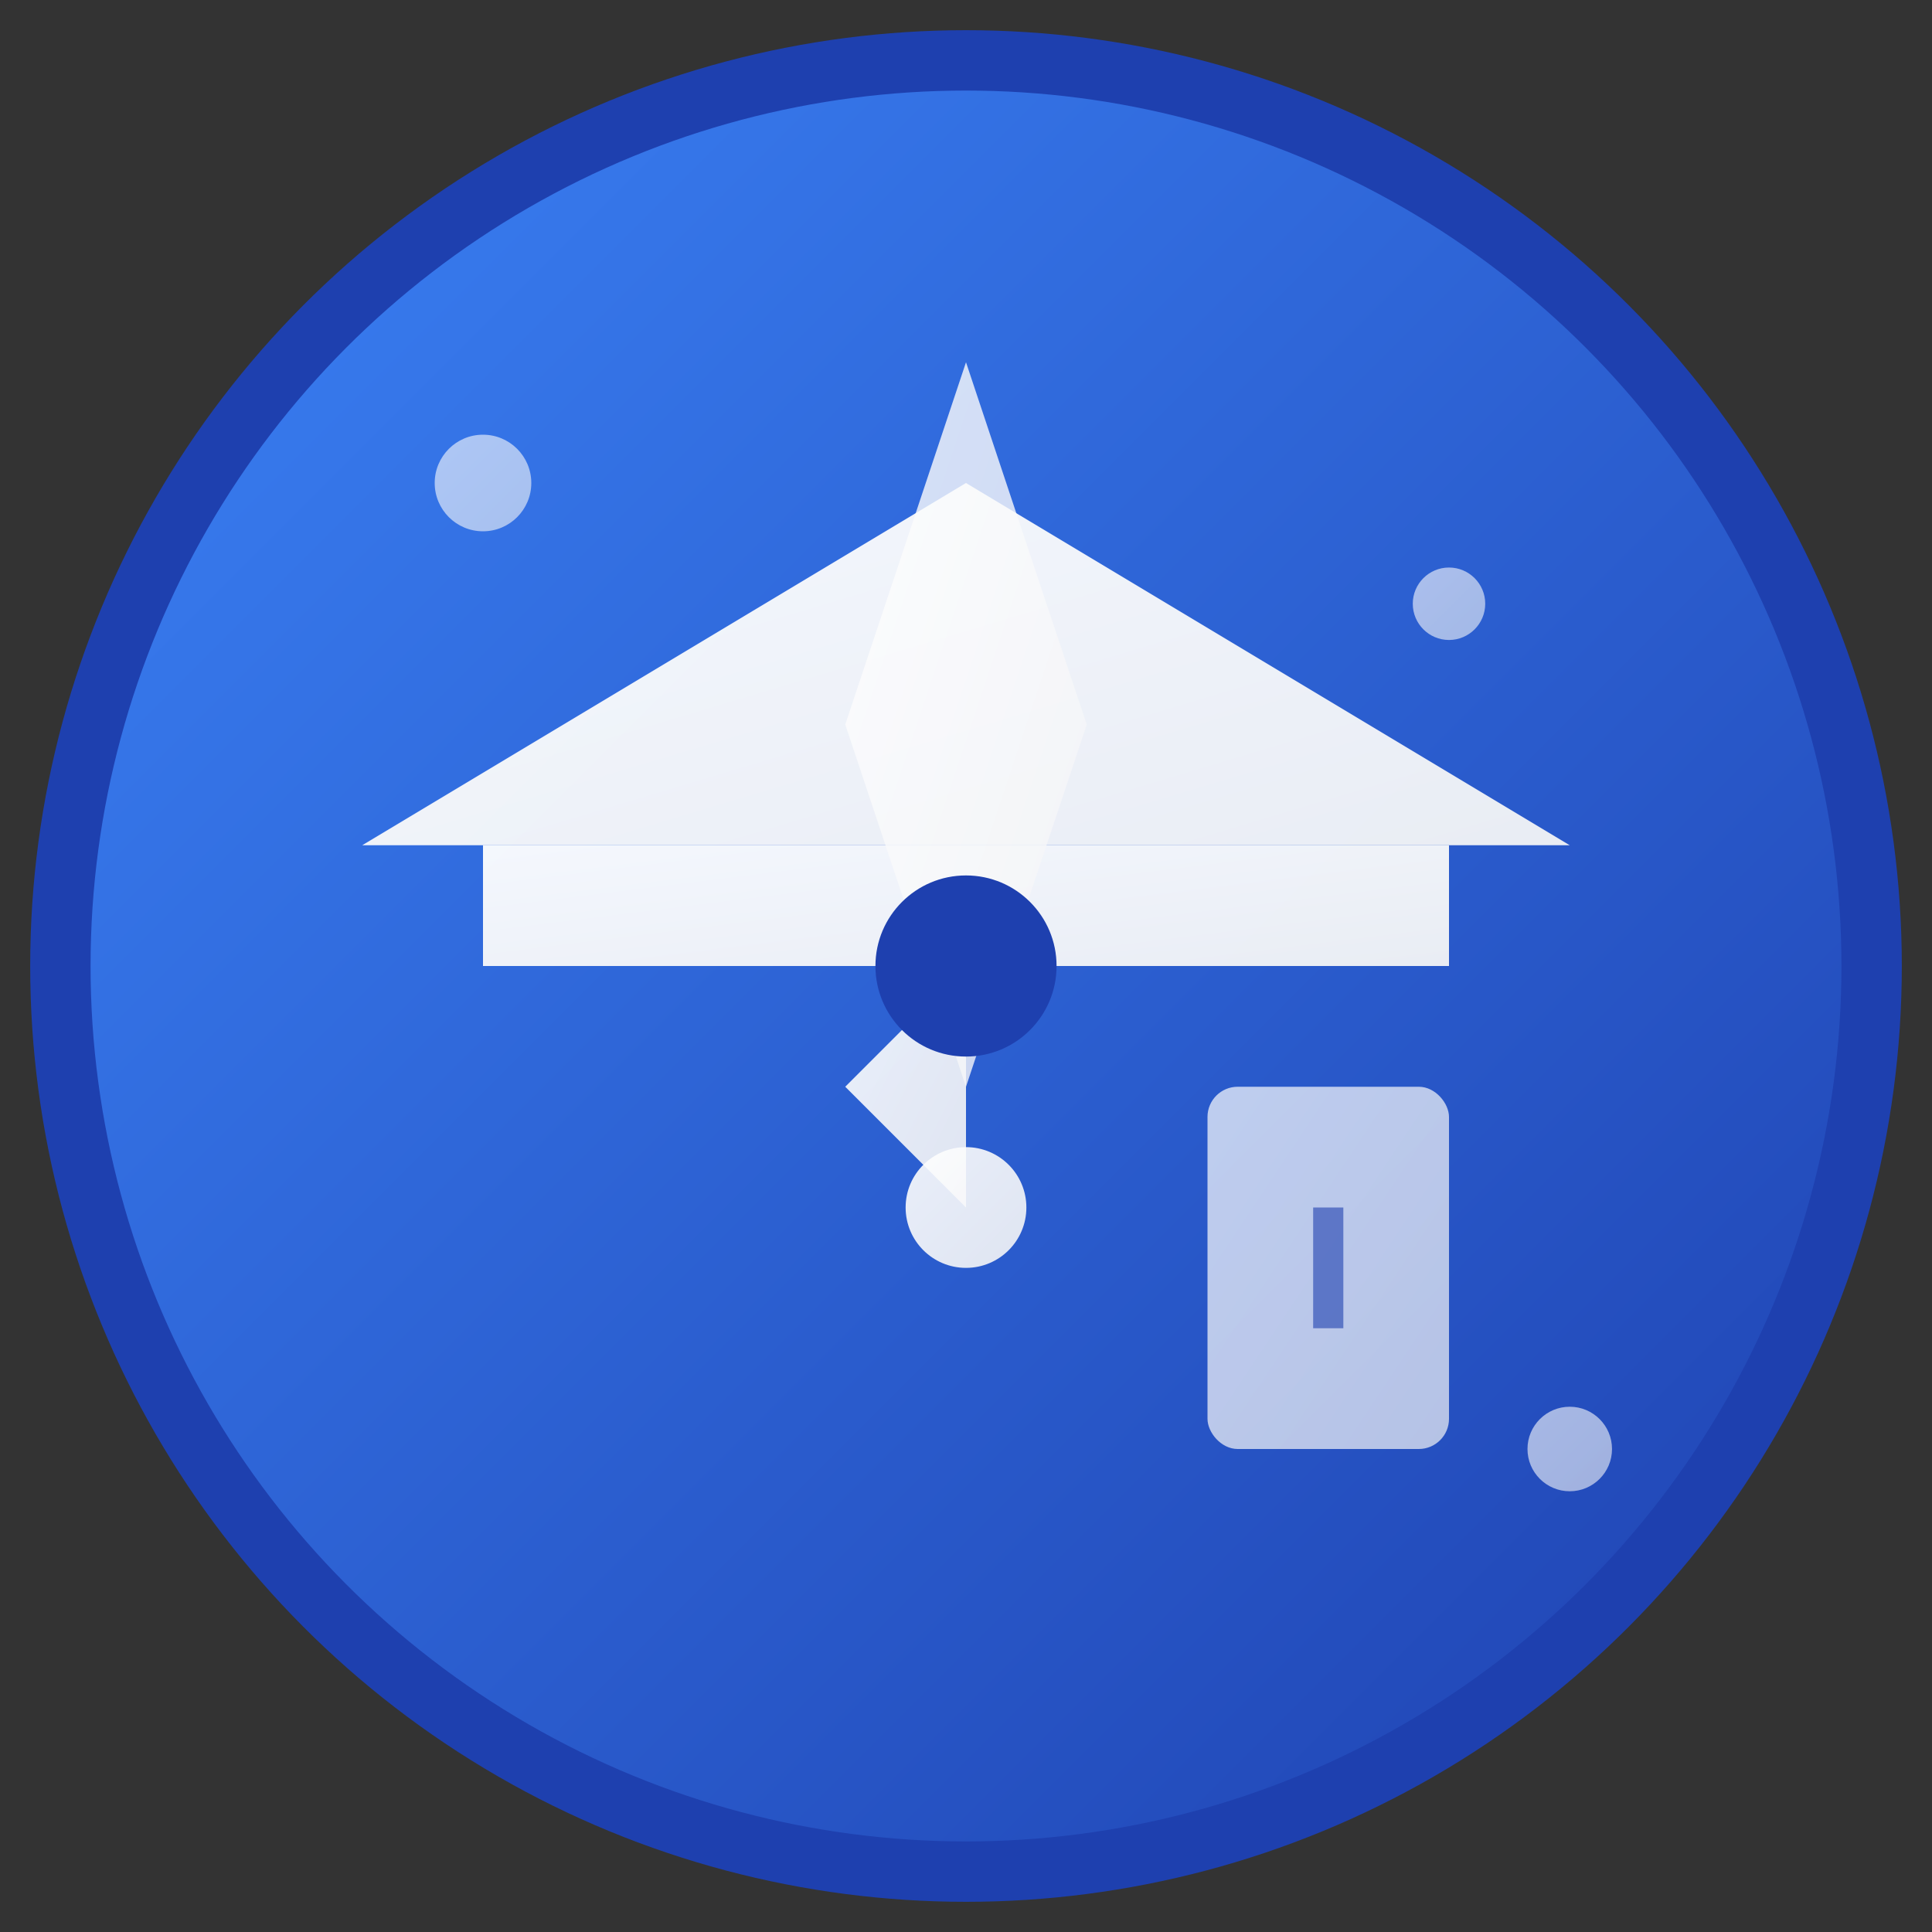 <svg xmlns="http://www.w3.org/2000/svg" viewBox="0 0 32 32" width="32" height="32">
  <rect x="0" y="0" width="32" height="32" fill="#333333" stroke="none"/>
  <defs>
    <linearGradient id="grad1" x1="0%" y1="0%" x2="100%" y2="100%">
      <stop offset="0%" style="stop-color:#3B82F6;stop-opacity:1" />
      <stop offset="100%" style="stop-color:#1E40AF;stop-opacity:1" />
    </linearGradient>
    <linearGradient id="grad2" x1="0%" y1="0%" x2="100%" y2="100%">
      <stop offset="0%" style="stop-color:#FFFFFF;stop-opacity:1" />
      <stop offset="100%" style="stop-color:#F3F4F6;stop-opacity:1" />
    </linearGradient>
  </defs>
  
  <!-- Background circle with gradient -->
  <circle cx="16" cy="16" r="15" fill="url(#grad1)" stroke="#1E40AF" stroke-width="1"/>
  
  <!-- Graduation cap -->
  <path d="M6 14 L26 14 L16 8 Z" fill="url(#grad2)" opacity="0.95"/>
  <rect x="8" y="14" width="16" height="2" fill="url(#grad2)" opacity="0.95"/>
  
  <!-- Tassel -->
  <path d="M16 16 L16 20 L14 18 L16 16 Z" fill="url(#grad2)" opacity="0.9"/>
  <circle cx="16" cy="20" r="1" fill="url(#grad2)" opacity="0.9"/>
  
  <!-- Compass/guidance element -->
  <path d="M16 6 L18 12 L16 18 L14 12 Z" fill="url(#grad2)" opacity="0.8"/>
  <circle cx="16" cy="16" r="1.5" fill="#1E40AF"/>
  
  <!-- Book/education element -->
  <rect x="20" y="18" width="4" height="6" rx="0.5" fill="url(#grad2)" opacity="0.7"/>
  <line x1="22" y1="20" x2="22" y2="22" stroke="#1E40AF" stroke-width="0.5" opacity="0.6"/>
  
  <!-- Small decorative elements -->
  <circle cx="8" cy="8" r="0.8" fill="url(#grad2)" opacity="0.6"/>
  <circle cx="24" cy="10" r="0.6" fill="url(#grad2)" opacity="0.6"/>
  <circle cx="26" cy="24" r="0.7" fill="url(#grad2)" opacity="0.6"/>
</svg> 